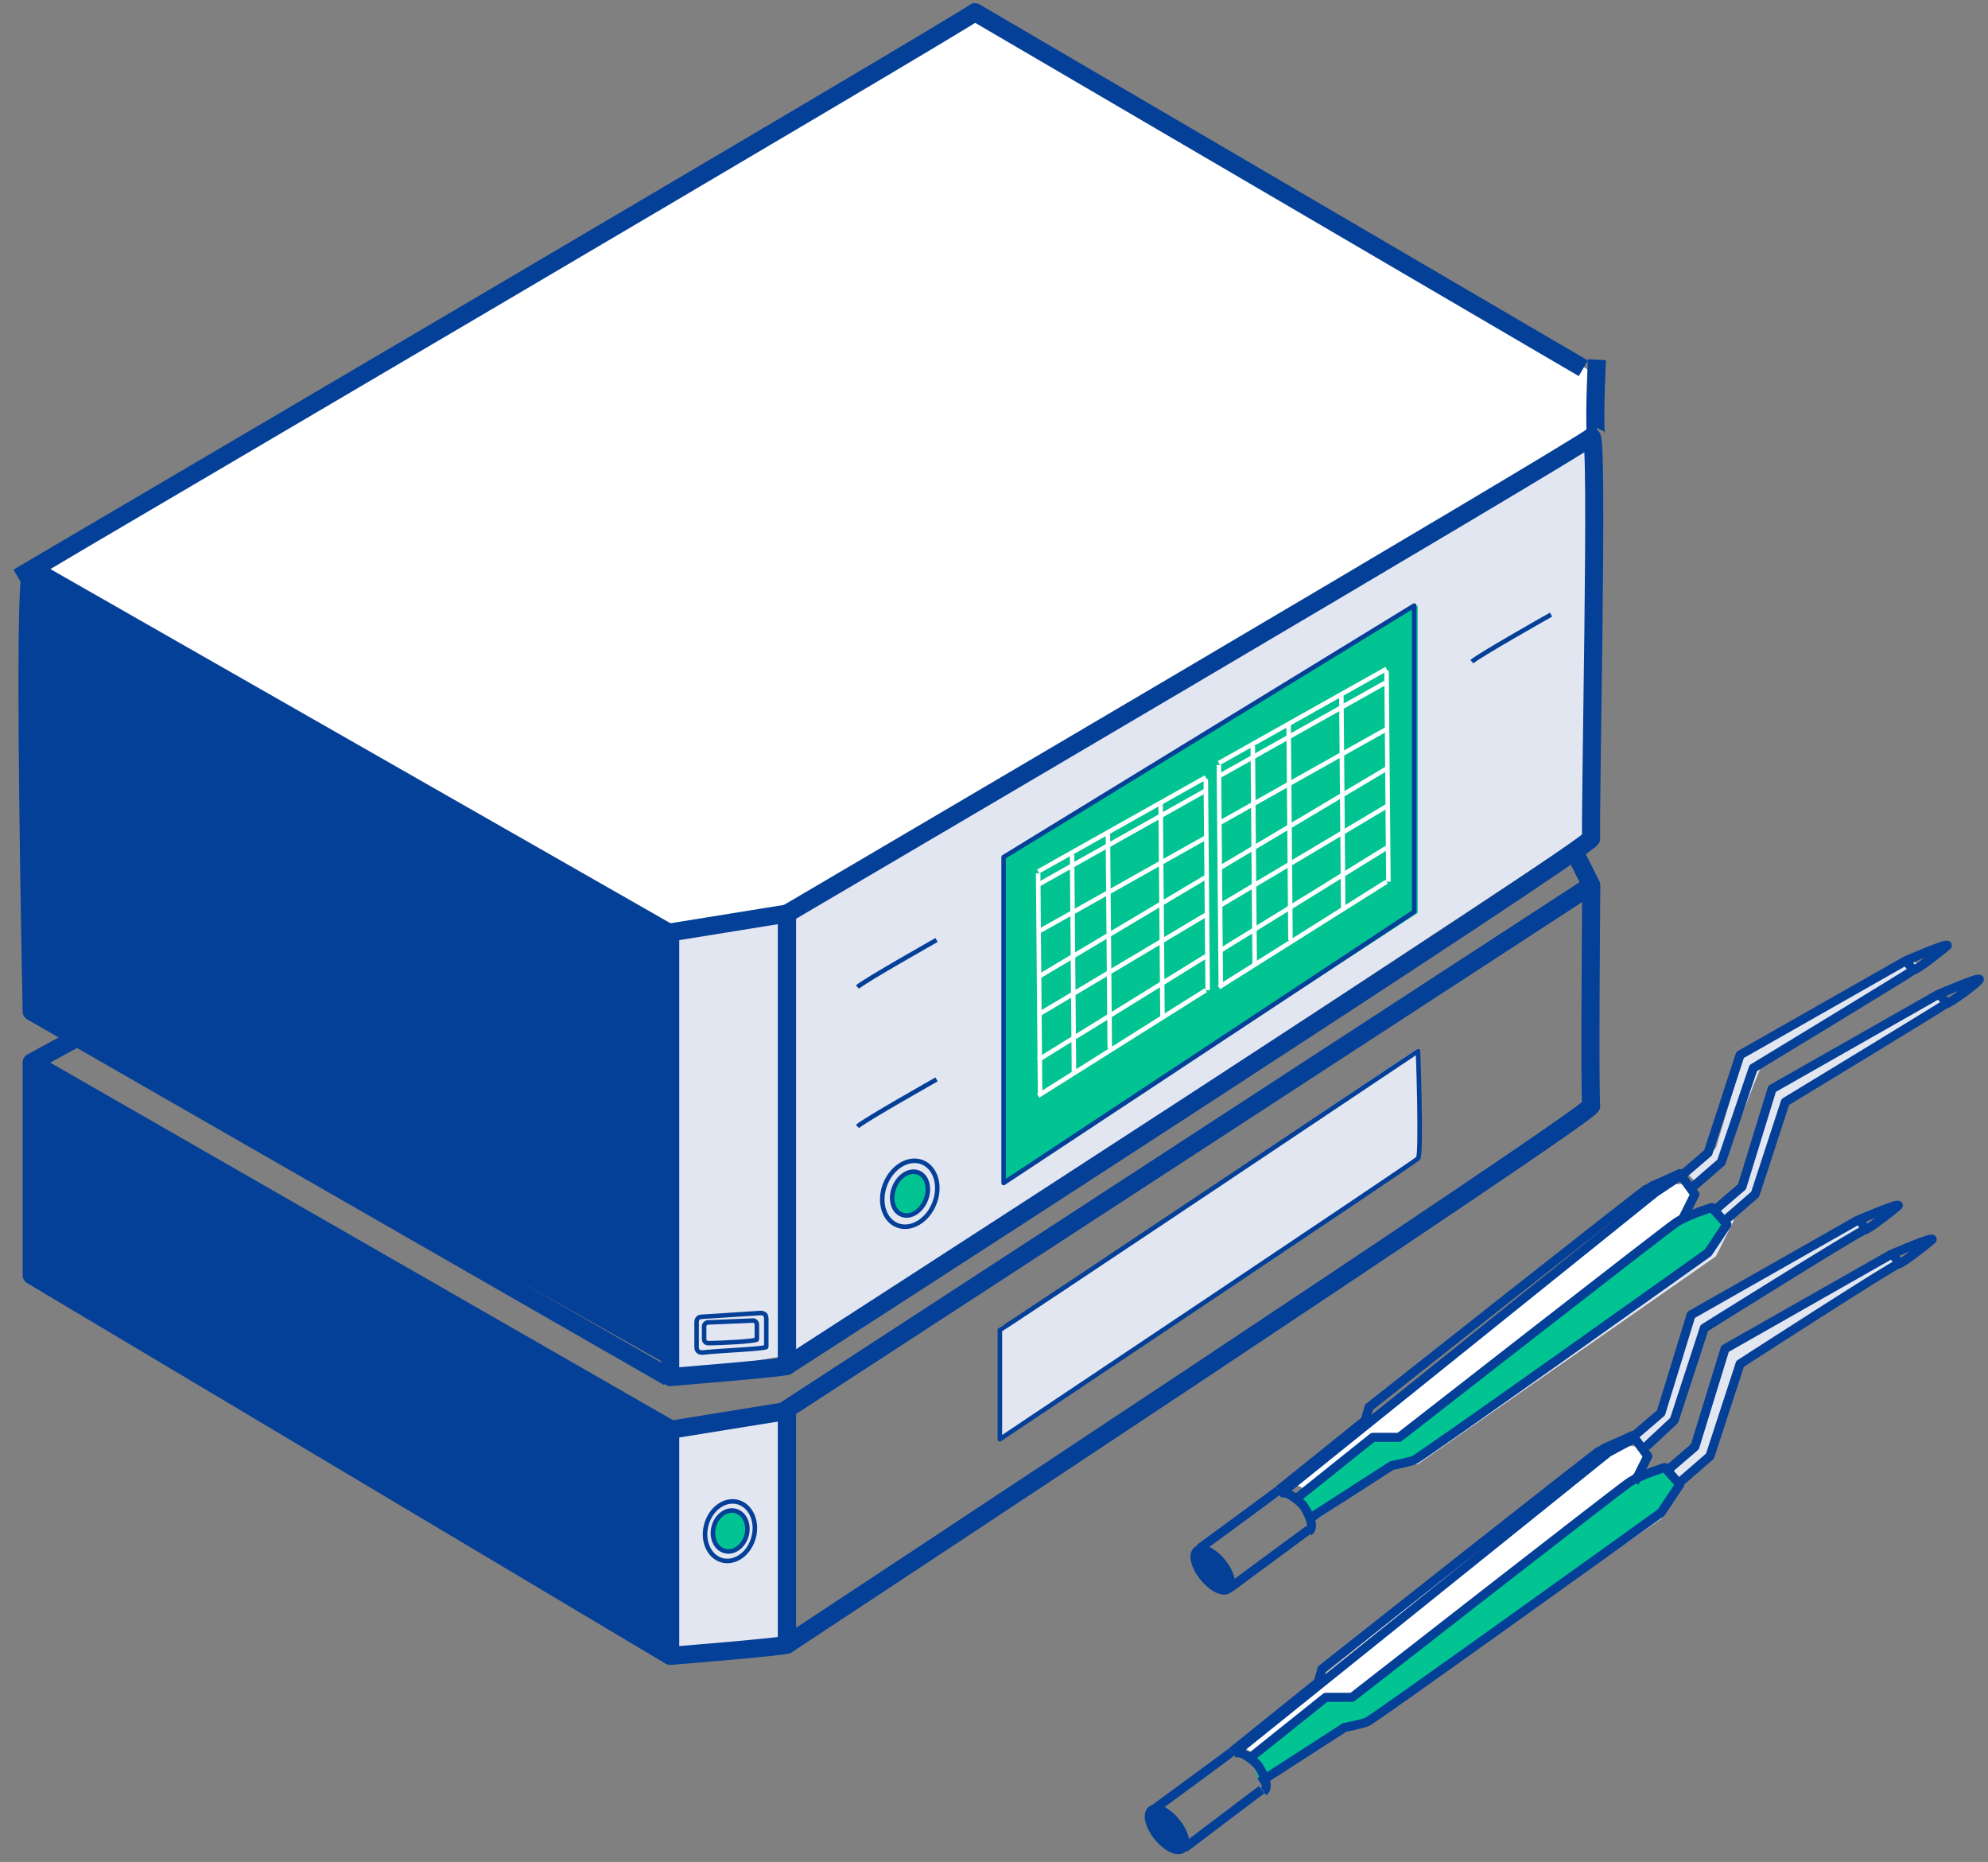 <svg width="110" height="103" viewBox="0 0 110 103" fill="none" xmlns="http://www.w3.org/2000/svg">
<rect x="0" y="0" width="110" height="103" fill="#808080" stroke="none"/>
<path d="M53.944 0.5L1.944 32L37.444 51.5L42.944 50.5L87.944 24V20.5L53.944 0.5Z" fill="white"/>
<path d="M1.444 55.5V31.5L36.944 52V75.5L1.444 55.5Z" fill="#043F98"/>
<path d="M1.444 70.5V59L36.944 79.5V92L1.444 70.5Z" fill="#043F98"/>
<path d="M43.444 50.5L37.444 51.5V76L43.444 75V50.5Z" fill="#E2E6F1"/>
<path d="M87.944 24.5L43.944 50.5V75L87.944 46V24.5Z" fill="#E2E6F1"/>
<path d="M43.444 78L37.444 79V91.5L43.444 90.5V78Z" fill="#E2E6F1"/>
<path d="M78.444 33.5L55.444 47.5V65.5L78.444 50.5V33.5Z" fill="#02C392"/>
<path d="M90.944 80.5L90.444 80H88.944L68.444 96.5L69.444 97L73.444 94H74.944L90.444 81.5L90.944 80.5Z" fill="white"/>
<path d="M93.944 66L93.444 65.5H91.944L71.444 82L72.444 82.5L76.444 79.5H77.944L93.444 67L93.944 66Z" fill="white"/>
<path d="M91.944 81.5L90.444 82L74.944 94H73.444L69.444 97L69.944 98.5L74.444 95.5H75.444L91.944 84L92.944 82L91.944 81.5Z" fill="#E2E6F1"/>
<path d="M94.944 67L93.444 67.5L77.944 79.5H76.444L72.444 82.5L72.944 84L77.444 81H78.444L94.944 69.5L95.944 67.5L94.944 67Z" fill="#E2E6F1"/>
<path d="M93.944 80L92.444 81.5L92.944 82L94.444 80.5L96.444 75.5L104.944 70V69.5L95.444 74.5L93.944 80Z" fill="#E2E6F1"/>
<path d="M91.944 78L90.444 79.5L90.944 80.5L92.444 79L94.444 73.5L102.944 68V67.5L93.444 73L91.944 78Z" fill="#E2E6F1"/>
<path d="M96.444 65.5L94.944 67L95.444 67.5L96.944 66L98.944 61L107.944 55.5L106.944 55L97.944 60.5L96.444 65.5Z" fill="#E2E6F1"/>
<path d="M94.944 63.5L93.444 65L93.944 65.5L95.444 64L97.444 59L106.444 53.5L105.444 53L96.444 58.5L94.944 63.5Z" fill="#E2E6F1"/>
<path d="M78.444 58L55.444 73.5V79.5L78.444 64V58Z" fill="#E2E6F1"/>
<path d="M43.547 50.539V75.552C43.547 75.552 88.154 46.787 88.049 46.37C87.945 45.953 88.466 23.754 88.049 24.171C87.737 24.588 43.547 50.539 43.547 50.539Z" stroke="#043F98" stroke-miterlimit="10" stroke-linejoin="round"/>
<path d="M1.754 31.466L36.981 51.581" stroke="#043F98" stroke-miterlimit="10" stroke-linejoin="round"/>
<path d="M87.608 20.373L53.945 0.675C53.528 1.092 1 31.941 1 31.941" stroke="#043F98" stroke-miterlimit="10" stroke-linejoin="round"/>
<path d="M36.981 76.177L1.754 55.958C1.754 55.958 1.233 31.258 1.754 31.779" stroke="#043F98" stroke-miterlimit="10" stroke-linejoin="round"/>
<path d="M37.085 91.602L1.754 70.549C1.754 69.924 1.754 58.773 1.754 58.773" stroke="#043F98" stroke-miterlimit="10" stroke-linejoin="round"/>
<path d="M36.981 78.991L1.754 58.772L4.047 57.522" stroke="#043F98" stroke-miterlimit="10" stroke-linejoin="round"/>
<path d="M47.444 54.605C47.757 54.293 51.822 52 51.822 52" stroke="#043F98" stroke-width="0.25" stroke-miterlimit="10" stroke-linejoin="round"/>
<path d="M81.444 36.605C81.757 36.293 85.822 34 85.822 34" stroke="#043F98" stroke-width="0.25" stroke-miterlimit="10" stroke-linejoin="round"/>
<path d="M47.444 62.318C47.757 62.005 51.822 59.712 51.822 59.712" stroke="#043F98" stroke-width="0.25" stroke-miterlimit="10" stroke-linejoin="round"/>
<path d="M51.696 66.579C52.079 65.617 51.784 64.595 51.035 64.296C50.287 63.997 49.369 64.535 48.985 65.498C48.601 66.46 48.897 67.482 49.645 67.781C50.394 68.079 51.312 67.541 51.696 66.579Z" stroke="#043F98" stroke-width="0.25" stroke-miterlimit="10" stroke-linejoin="round"/>
<path d="M51.224 66.376C51.48 65.735 51.298 65.059 50.816 64.867C50.335 64.675 49.738 65.04 49.482 65.681C49.226 66.323 49.409 66.998 49.89 67.19C50.371 67.382 50.968 67.018 51.224 66.376Z" fill="#02C392" stroke="#043F98" stroke-width="0.25" stroke-miterlimit="10" stroke-linejoin="round"/>
<path d="M41.697 85.059C41.939 84.17 41.549 83.291 40.827 83.095C40.105 82.899 39.324 83.46 39.083 84.349C38.841 85.238 39.231 86.117 39.953 86.313C40.675 86.509 41.456 85.948 41.697 85.059Z" stroke="#043F98" stroke-width="0.25" stroke-miterlimit="10" stroke-linejoin="round"/>
<path d="M41.307 84.938C41.473 84.327 41.202 83.722 40.702 83.586C40.203 83.45 39.663 83.835 39.497 84.446C39.331 85.057 39.602 85.663 40.102 85.799C40.601 85.934 41.141 85.549 41.307 84.938Z" fill="#02C392" stroke="#043F98" stroke-width="0.25" stroke-miterlimit="10" stroke-linejoin="round"/>
<path d="M55.532 47.412L78.252 33.5V50.435L55.532 65.443V47.412Z" stroke="#043F98" stroke-width="0.25" stroke-miterlimit="10" stroke-linejoin="round"/>
<path d="M43.547 75.552C43.547 75.656 37.085 76.178 37.085 76.178V51.581L43.547 50.539V75.552Z" stroke="#043F98" stroke-miterlimit="10" stroke-linejoin="round"/>
<path d="M43.547 77.949V90.977C43.547 90.977 88.154 61.586 88.049 61.169C87.945 60.753 88.049 48.976 88.049 48.976L43.547 77.949Z" stroke="#043F98" stroke-miterlimit="10" stroke-linejoin="round"/>
<path d="M43.547 90.976C43.547 91.08 37.085 91.602 37.085 91.602V79.095L43.547 78.053V90.976Z" stroke="#043F98" stroke-miterlimit="10" stroke-linejoin="round"/>
<path d="M55.324 73.571C55.428 73.571 78.461 58.147 78.461 58.147C78.461 58.147 78.67 63.879 78.461 64.087C78.253 64.296 55.324 79.616 55.324 79.616V73.571Z" stroke="#043F98" stroke-width="0.25" stroke-miterlimit="10" stroke-linejoin="round"/>
<path d="M88.362 24.171C88.154 24.171 88.362 19.898 88.362 19.898" stroke="#043F98" stroke-miterlimit="10" stroke-linejoin="round"/>
<path d="M38.544 73.155V74.51C38.544 74.718 38.648 74.822 38.857 74.822C39.795 74.718 42.4 74.614 42.4 74.51V72.947C42.4 72.738 42.296 72.634 42.087 72.634L38.857 72.842C38.648 72.842 38.544 72.947 38.544 73.155Z" stroke="#043F98" stroke-width="0.25" stroke-miterlimit="10" stroke-linejoin="round"/>
<path d="M38.961 73.363V74.093C38.961 74.197 39.065 74.301 39.169 74.301C39.899 74.301 41.879 74.197 41.879 74.093V73.259C41.879 73.155 41.775 73.051 41.671 73.051L39.169 73.155C39.065 73.155 38.961 73.259 38.961 73.363Z" stroke="#043F98" stroke-width="0.25" stroke-miterlimit="10" stroke-linejoin="round"/>
<path d="M88.049 48.976L87.111 47.1" stroke="#043F98" stroke-miterlimit="10" stroke-linejoin="round"/>
<path d="M57.444 48.315L57.549 60.509" stroke="white" stroke-width="0.25" stroke-miterlimit="10" stroke-linejoin="round"/>
<path d="M66.72 43.105L66.824 54.777" stroke="white" stroke-width="0.25" stroke-miterlimit="10" stroke-linejoin="round"/>
<path d="M57.444 48.941L66.72 43.73" stroke="white" stroke-width="0.25" stroke-miterlimit="10" stroke-linejoin="round"/>
<path d="M57.444 48.211L66.72 43" stroke="white" stroke-width="0.25" stroke-miterlimit="10" stroke-linejoin="round"/>
<path d="M57.444 51.546L66.72 46.335" stroke="white" stroke-width="0.25" stroke-miterlimit="10" stroke-linejoin="round"/>
<path d="M57.444 54.047L66.72 48.523" stroke="white" stroke-width="0.25" stroke-miterlimit="10" stroke-linejoin="round"/>
<path d="M57.444 56.132L66.72 50.608" stroke="white" stroke-width="0.25" stroke-miterlimit="10" stroke-linejoin="round"/>
<path d="M57.444 58.634L66.72 52.901" stroke="white" stroke-width="0.25" stroke-miterlimit="10" stroke-linejoin="round"/>
<path d="M64.219 44.355L64.323 56.341" stroke="white" stroke-width="0.25" stroke-miterlimit="10" stroke-linejoin="round"/>
<path d="M61.301 46.023L61.405 58.008" stroke="white" stroke-width="0.25" stroke-miterlimit="10" stroke-linejoin="round"/>
<path d="M59.32 47.273L59.425 59.363" stroke="white" stroke-width="0.25" stroke-miterlimit="10" stroke-linejoin="round"/>
<path d="M57.444 60.614L66.72 54.777" stroke="white" stroke-width="0.25" stroke-miterlimit="10" stroke-linejoin="round"/>
<path d="M67.444 42.315L67.549 54.509" stroke="white" stroke-width="0.25" stroke-miterlimit="10" stroke-linejoin="round"/>
<path d="M76.72 37.105L76.824 48.777" stroke="white" stroke-width="0.25" stroke-miterlimit="10" stroke-linejoin="round"/>
<path d="M67.444 42.941L76.72 37.73" stroke="white" stroke-width="0.25" stroke-miterlimit="10" stroke-linejoin="round"/>
<path d="M67.444 42.211L76.72 37" stroke="white" stroke-width="0.25" stroke-miterlimit="10" stroke-linejoin="round"/>
<path d="M67.444 45.546L76.72 40.335" stroke="white" stroke-width="0.25" stroke-miterlimit="10" stroke-linejoin="round"/>
<path d="M67.444 48.047L76.72 42.523" stroke="white" stroke-width="0.25" stroke-miterlimit="10" stroke-linejoin="round"/>
<path d="M67.444 50.132L76.72 44.608" stroke="white" stroke-width="0.25" stroke-miterlimit="10" stroke-linejoin="round"/>
<path d="M67.444 52.634L76.72 46.901" stroke="white" stroke-width="0.25" stroke-miterlimit="10" stroke-linejoin="round"/>
<path d="M74.219 38.355L74.323 50.341" stroke="white" stroke-width="0.25" stroke-miterlimit="10" stroke-linejoin="round"/>
<path d="M71.301 40.023L71.405 52.008" stroke="white" stroke-width="0.25" stroke-miterlimit="10" stroke-linejoin="round"/>
<path d="M69.32 41.273L69.424 53.363" stroke="white" stroke-width="0.25" stroke-miterlimit="10" stroke-linejoin="round"/>
<path d="M67.444 54.614L76.72 48.777" stroke="white" stroke-width="0.25" stroke-miterlimit="10" stroke-linejoin="round"/>
<path d="M71.791 82.848L75.96 79.513H77.419C77.419 79.513 92.114 68.049 92.74 67.632C93.365 67.215 94.72 66.798 94.72 66.798L95.553 67.736L94.511 69.299C94.511 69.299 78.565 80.659 78.253 80.763C78.044 80.868 77.002 81.076 77.002 81.076L72.312 84.099" fill="#02C392"/>
<path d="M71.791 82.848L75.96 79.513H77.419C77.419 79.513 92.114 68.049 92.74 67.632C93.365 67.215 94.72 66.798 94.72 66.798L95.553 67.736L94.511 69.299C94.511 69.299 78.565 80.659 78.253 80.763C78.044 80.868 77.002 81.076 77.002 81.076L72.312 84.099" stroke="#043F98" stroke-width="0.5" stroke-miterlimit="10" stroke-linejoin="round"/>
<path d="M70.748 82.43L75.542 78.574L75.751 77.844C75.751 77.844 91.175 65.65 91.28 65.65C91.384 65.65 92.947 64.921 92.947 64.921L93.781 66.067L93.052 67.526" stroke="#043F98" stroke-width="0.5" stroke-miterlimit="10" stroke-linejoin="round"/>
<path d="M94.928 66.902L96.387 65.651L98.054 60.232L107.226 55.02C107.226 55.02 109.623 53.978 109.519 54.187C109.415 54.395 107.851 55.542 107.643 55.542C107.539 55.646 98.784 60.961 98.784 60.961L97.116 66.068L95.553 67.423" stroke="#043F98" stroke-width="0.5" stroke-miterlimit="10" stroke-linejoin="round"/>
<path d="M107.33 55.02L107.747 55.542" stroke="#043F98" stroke-width="0.5" stroke-miterlimit="10" stroke-linejoin="round"/>
<path d="M93.052 65.026L94.511 63.775L96.283 58.356L105.454 53.145C105.454 53.145 107.851 52.102 107.747 52.311C107.643 52.415 106.079 53.666 105.871 53.666C105.767 53.77 97.012 59.085 97.012 59.085L95.24 64.296L93.677 65.651" stroke="#043F98" stroke-width="0.5" stroke-miterlimit="10" stroke-linejoin="round"/>
<path d="M105.454 53.145L105.871 53.666" stroke="#043F98" stroke-width="0.5" stroke-miterlimit="10" stroke-linejoin="round"/>
<path d="M70.748 82.431C70.644 82.535 66.371 85.662 66.371 85.662" stroke="#043F98" stroke-width="0.5" stroke-miterlimit="10" stroke-linejoin="round"/>
<path d="M68.039 87.85L72.416 84.619" stroke="#043F98" stroke-width="0.5" stroke-miterlimit="10" stroke-linejoin="round"/>
<path d="M70.853 82.639L91.593 65.964L92.843 65.13" stroke="#043F98" stroke-width="0.5" stroke-miterlimit="10" stroke-linejoin="round"/>
<path d="M67.96 87.89C68.228 87.672 68.062 87.025 67.59 86.445C67.118 85.864 66.518 85.57 66.25 85.788C65.982 86.006 66.147 86.653 66.62 87.234C67.092 87.814 67.692 88.108 67.96 87.89Z" fill="#043F98" stroke="#043F98" stroke-width="0.5" stroke-miterlimit="10" stroke-linejoin="round"/>
<path d="M70.748 82.639C71.061 82.431 71.582 82.744 72.103 83.265C72.52 83.89 72.728 84.516 72.416 84.724" stroke="#043F98" stroke-width="0.5" stroke-miterlimit="10" stroke-linejoin="round"/>
<path d="M69.186 97.23L73.354 93.895H74.814C74.814 93.895 89.509 82.43 90.134 82.013C90.759 81.597 92.114 81.18 92.114 81.18L92.948 82.118L91.906 83.681C91.906 83.681 75.96 95.145 75.647 95.25C75.439 95.354 74.397 95.562 74.397 95.562L69.707 98.585" fill="#02C392"/>
<path d="M69.186 97.23L73.354 93.895H74.814C74.814 93.895 89.509 82.43 90.134 82.013C90.759 81.597 92.114 81.18 92.114 81.18L92.948 82.118L91.906 83.681C91.906 83.681 75.96 95.145 75.647 95.25C75.439 95.354 74.397 95.562 74.397 95.562L69.707 98.585" stroke="#043F98" stroke-width="0.5" stroke-miterlimit="10" stroke-linejoin="round"/>
<path d="M68.143 96.916L72.937 93.06L73.145 92.331C73.145 92.331 88.57 80.137 88.674 80.137C88.778 80.137 90.342 79.407 90.342 79.407L91.175 80.554L90.446 82.013" stroke="#043F98" stroke-width="0.5" stroke-miterlimit="10" stroke-linejoin="round"/>
<path d="M92.322 81.284L93.781 80.033L95.449 74.613L104.62 69.402C104.62 69.402 107.018 68.36 106.913 68.569C106.809 68.673 105.246 69.924 105.037 69.924C104.829 69.924 96.283 75.447 96.283 75.447L94.615 80.554L93.052 81.909" stroke="#043F98" stroke-width="0.5" stroke-miterlimit="10" stroke-linejoin="round"/>
<path d="M104.725 69.402L105.141 69.924" stroke="#043F98" stroke-width="0.5" stroke-miterlimit="10" stroke-linejoin="round"/>
<path d="M90.446 79.408L91.905 78.157L93.573 72.737L102.744 67.526C102.744 67.526 105.142 66.484 105.037 66.693C104.933 66.797 103.37 68.047 103.161 68.047C102.953 68.047 94.302 73.467 94.302 73.467L92.635 78.574L91.072 80.033" stroke="#043F98" stroke-width="0.5" stroke-miterlimit="10" stroke-linejoin="round"/>
<path d="M102.953 67.526L103.266 68.152" stroke="#043F98" stroke-width="0.5" stroke-miterlimit="10" stroke-linejoin="round"/>
<path d="M68.143 96.917C68.039 97.021 63.766 100.148 63.766 100.148" stroke="#043F98" stroke-width="0.5" stroke-miterlimit="10" stroke-linejoin="round"/>
<path d="M65.537 102.232L69.81 99.001" stroke="#043F98" stroke-width="0.5" stroke-miterlimit="10" stroke-linejoin="round"/>
<path d="M68.247 97.021L88.987 80.346L90.342 79.616" stroke="#043F98" stroke-width="0.5" stroke-miterlimit="10" stroke-linejoin="round"/>
<path d="M65.426 102.254C65.694 102.036 65.529 101.388 65.057 100.808C64.584 100.227 63.984 99.933 63.717 100.151C63.449 100.369 63.614 101.017 64.086 101.597C64.558 102.178 65.159 102.471 65.426 102.254Z" fill="#043F98" stroke="#043F98" stroke-width="0.5" stroke-miterlimit="10" stroke-linejoin="round"/>
<path d="M68.247 97.021C68.56 96.812 69.081 97.125 69.602 97.646C70.019 98.272 70.227 98.897 69.915 99.105" stroke="#043F98" stroke-width="0.5" stroke-miterlimit="10" stroke-linejoin="round"/>
</svg>
